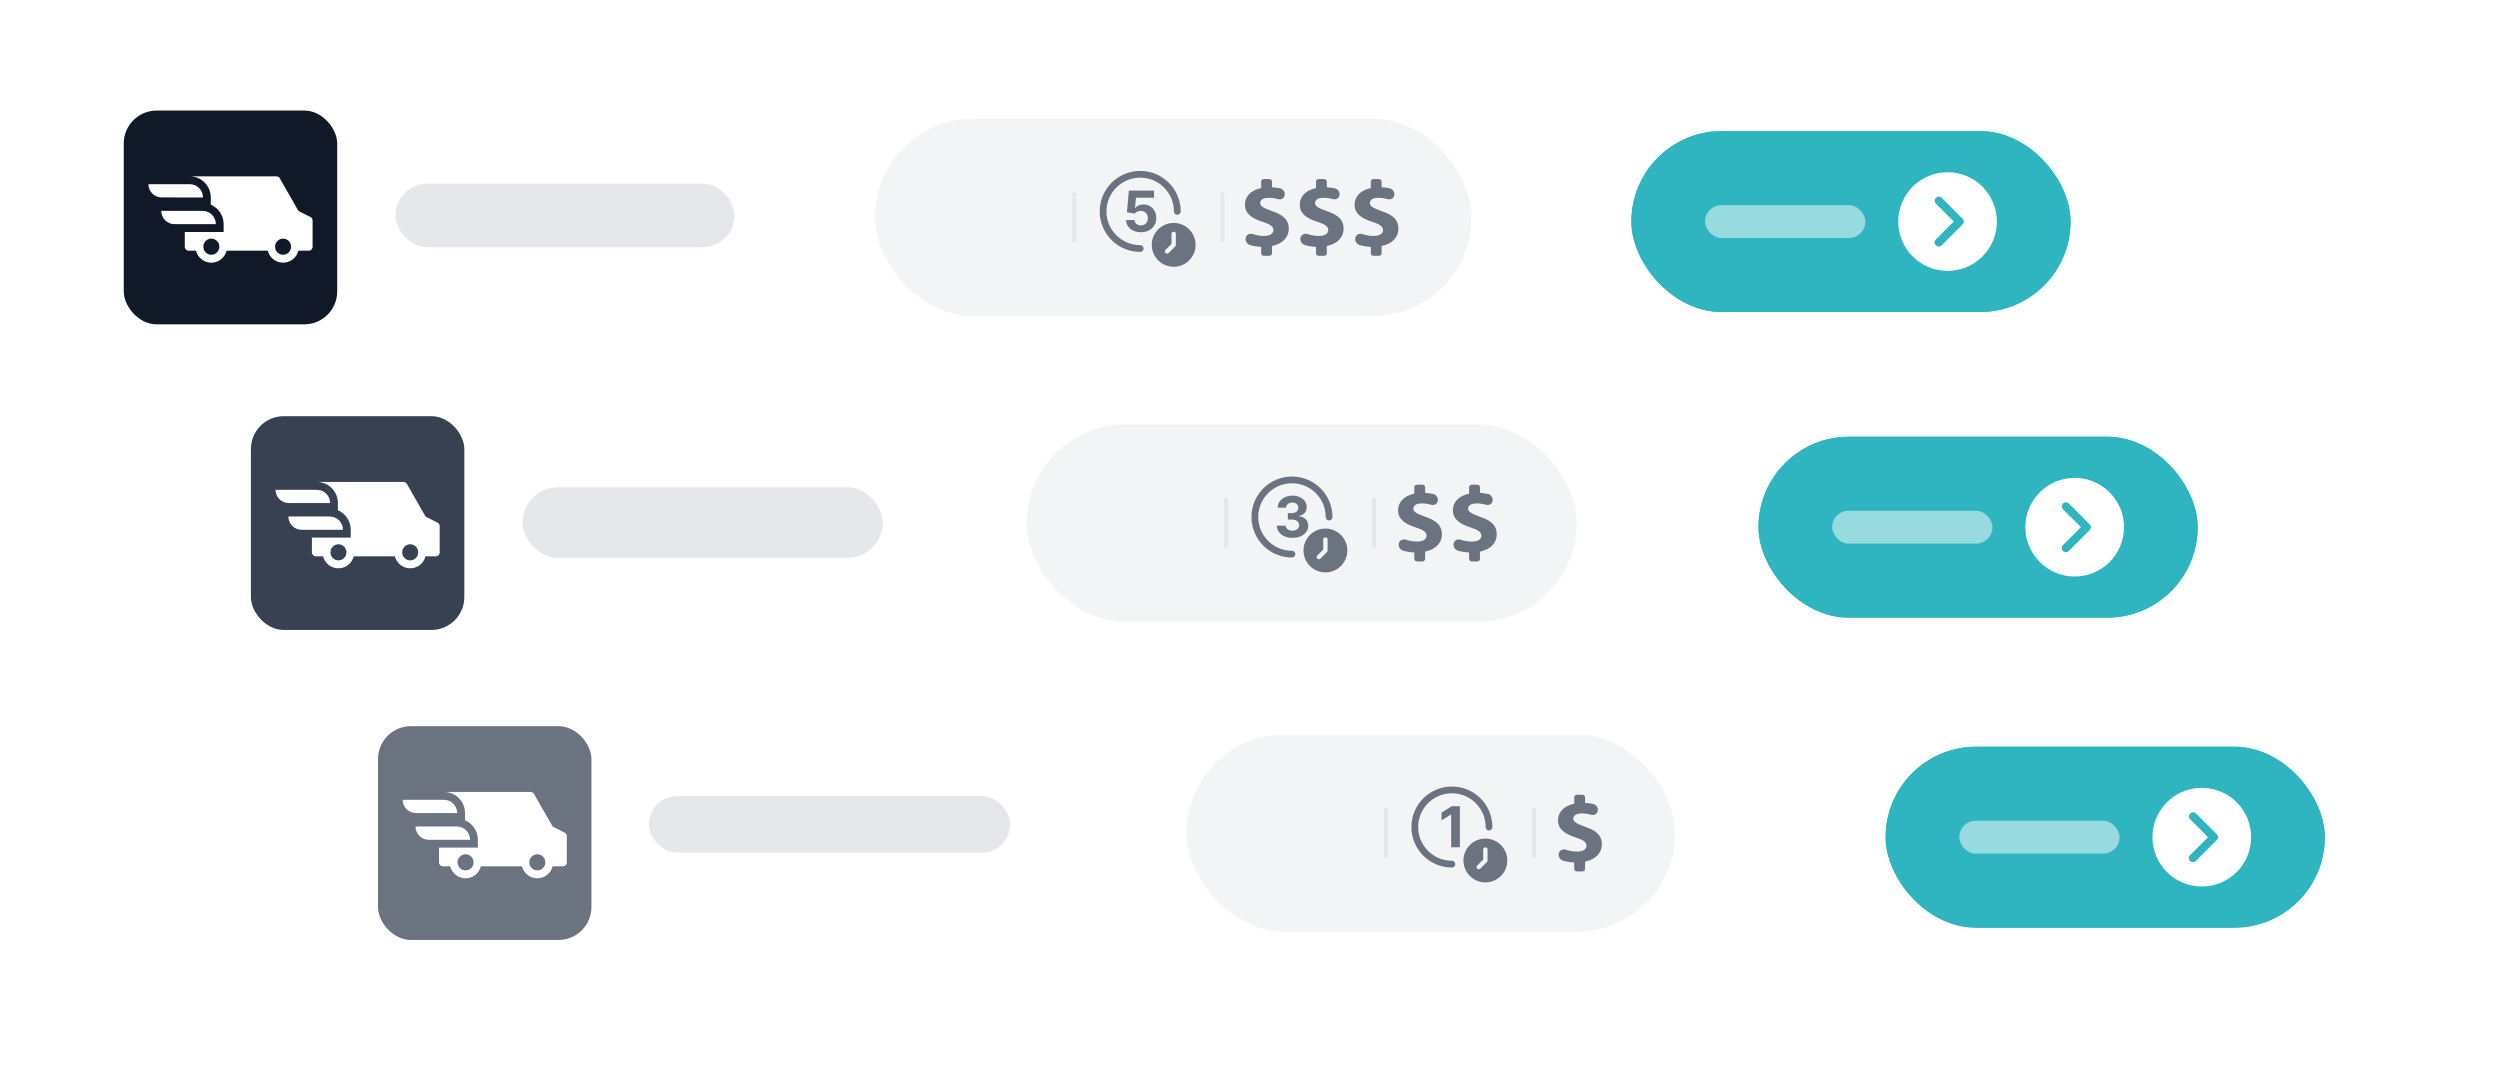 <svg width="354" height="152" viewBox="0 0 354 152" fill="none" xmlns="http://www.w3.org/2000/svg">
<g filter="url(#filter0_d_400_880)">
<rect x="14" y="12" width="290" height="37" rx="3.493" fill="white"/>
</g>
<rect x="123.89" y="16.819" width="84.472" height="27.944" rx="13.972" fill="#F3F4F6"/>
<line x1="152.124" y1="27.298" x2="152.124" y2="34.284" stroke="#E5E7EB" stroke-width="0.582"/>
<g clip-path="url(#clip0_400_880)">
<path d="M166.709 29.934C166.709 27.031 164.356 24.678 161.453 24.678C158.55 24.678 156.197 27.031 156.197 29.934C156.197 32.837 158.55 35.19 161.453 35.19" stroke="#6B7280" stroke-width="0.956" stroke-linecap="round"/>
<path d="M161.554 32.884C161.152 32.884 160.794 32.81 160.48 32.663C160.167 32.515 159.919 32.311 159.735 32.052C159.552 31.793 159.456 31.495 159.448 31.16H160.642C160.655 31.385 160.75 31.568 160.926 31.708C161.102 31.848 161.311 31.918 161.554 31.918C161.747 31.918 161.917 31.876 162.065 31.791C162.215 31.703 162.331 31.583 162.414 31.43C162.5 31.274 162.542 31.096 162.542 30.896C162.542 30.691 162.499 30.511 162.411 30.356C162.326 30.201 162.208 30.079 162.056 29.992C161.905 29.905 161.732 29.861 161.536 29.859C161.366 29.859 161.2 29.894 161.039 29.964C160.88 30.034 160.756 30.13 160.667 30.251L159.573 30.055L159.849 26.987H163.406V27.992H160.863L160.713 29.45H160.747C160.849 29.306 161.003 29.186 161.21 29.092C161.416 28.997 161.647 28.95 161.903 28.95C162.253 28.95 162.566 29.032 162.84 29.197C163.115 29.362 163.332 29.588 163.491 29.876C163.65 30.162 163.729 30.491 163.727 30.864C163.729 31.256 163.638 31.605 163.454 31.91C163.272 32.213 163.018 32.452 162.69 32.626C162.364 32.798 161.985 32.884 161.554 32.884Z" fill="#6B7280"/>
<path d="M169.272 34.277C169.168 33.461 168.743 32.719 168.092 32.215C167.44 31.712 166.615 31.488 165.798 31.592C164.982 31.697 164.24 32.121 163.736 32.773C163.233 33.424 163.009 34.249 163.113 35.066C163.218 35.883 163.642 36.625 164.294 37.128C164.945 37.632 165.77 37.856 166.587 37.752C167.127 37.682 167.64 37.472 168.074 37.142C168.508 36.812 168.847 36.373 169.057 35.87C169.267 35.367 169.342 34.818 169.272 34.277L169.272 34.277ZM166.503 34.672C166.504 34.754 166.471 34.834 166.413 34.892L165.482 35.824C165.423 35.882 165.344 35.915 165.261 35.915C165.178 35.915 165.099 35.882 165.041 35.824C164.982 35.765 164.949 35.686 164.949 35.603C164.949 35.52 164.982 35.441 165.041 35.383L165.882 34.544V33.119C165.882 33.008 165.941 32.906 166.037 32.85C166.133 32.795 166.252 32.795 166.348 32.85C166.444 32.906 166.503 33.008 166.503 33.119L166.503 34.672Z" fill="#6B7280"/>
</g>
<line x1="173.082" y1="27.298" x2="173.082" y2="34.284" stroke="#E5E7EB" stroke-width="0.582"/>
<g clip-path="url(#clip1_400_880)">
<path d="M182.494 32.396C182.494 31.196 181.816 30.462 180.137 29.902C178.937 29.475 178.443 29.195 178.443 28.755C178.443 28.382 178.74 28.008 179.657 28.008C180.202 28.008 180.641 28.096 180.989 28.201C181.174 28.256 181.376 28.237 181.546 28.148C181.716 28.059 181.84 27.908 181.888 27.73L181.896 27.702C181.956 27.482 181.919 27.248 181.796 27.053C181.672 26.858 181.471 26.718 181.237 26.665C180.922 26.592 180.552 26.54 180.117 26.518V25.719C180.117 25.519 179.945 25.357 179.733 25.357H178.967C178.755 25.357 178.584 25.519 178.584 25.719V26.629C177.128 26.928 176.284 27.831 176.284 28.982C176.284 30.276 177.314 30.942 178.824 31.422C179.869 31.756 180.32 32.076 180.32 32.583C180.32 33.117 179.77 33.41 178.966 33.41C178.389 33.41 177.846 33.299 177.376 33.141C177.178 33.075 176.961 33.09 176.776 33.182C176.592 33.275 176.457 33.437 176.405 33.629L176.401 33.64C176.276 34.102 176.56 34.575 177.043 34.712C177.501 34.842 178.037 34.932 178.584 34.956V35.862C178.584 36.062 178.756 36.224 178.967 36.224H179.734C179.946 36.224 180.117 36.062 180.117 35.862V34.832C181.65 34.531 182.494 33.548 182.494 32.396L182.494 32.396Z" fill="#6B7280"/>
<path d="M190.255 32.396C190.255 31.196 189.578 30.462 187.898 29.902C186.699 29.475 186.205 29.195 186.205 28.755C186.205 28.382 186.501 28.008 187.418 28.008C187.964 28.008 188.403 28.096 188.751 28.201C188.936 28.256 189.137 28.237 189.308 28.148C189.477 28.059 189.601 27.908 189.65 27.73L189.657 27.702C189.717 27.482 189.681 27.248 189.557 27.053C189.434 26.858 189.232 26.718 188.999 26.665C188.683 26.592 188.313 26.54 187.878 26.518V25.719C187.878 25.519 187.707 25.357 187.495 25.357H186.729C186.517 25.357 186.345 25.519 186.345 25.719V26.629C184.89 26.928 184.046 27.831 184.046 28.982C184.046 30.276 185.076 30.942 186.586 31.422C187.631 31.756 188.082 32.076 188.082 32.583C188.082 33.117 187.531 33.41 186.727 33.41C186.151 33.41 185.608 33.299 185.137 33.141C184.94 33.075 184.723 33.09 184.538 33.182C184.353 33.275 184.218 33.437 184.166 33.629L184.163 33.64C184.038 34.102 184.322 34.575 184.805 34.712C185.263 34.842 185.799 34.932 186.346 34.956V35.862C186.346 36.062 186.517 36.224 186.729 36.224H187.495C187.707 36.224 187.879 36.062 187.879 35.862V34.832C189.412 34.531 190.256 33.548 190.256 32.396L190.255 32.396Z" fill="#6B7280"/>
<path d="M198.017 32.396C198.017 31.196 197.339 30.462 195.66 29.902C194.461 29.475 193.967 29.195 193.967 28.755C193.967 28.382 194.263 28.008 195.18 28.008C195.726 28.008 196.165 28.096 196.512 28.201C196.697 28.256 196.899 28.237 197.069 28.148C197.239 28.059 197.363 27.908 197.412 27.73L197.419 27.702C197.479 27.482 197.443 27.248 197.319 27.053C197.195 26.858 196.994 26.718 196.76 26.665C196.445 26.592 196.075 26.54 195.64 26.518V25.719C195.64 25.519 195.469 25.357 195.257 25.357H194.49C194.279 25.357 194.107 25.519 194.107 25.719V26.629C192.652 26.928 191.808 27.831 191.808 28.982C191.808 30.276 192.838 30.942 194.348 31.422C195.392 31.756 195.843 32.076 195.843 32.583C195.843 33.117 195.293 33.41 194.489 33.41C193.913 33.41 193.37 33.299 192.899 33.141C192.702 33.075 192.485 33.09 192.3 33.182C192.115 33.275 191.98 33.437 191.928 33.629L191.925 33.64C191.8 34.102 192.083 34.575 192.567 34.712C193.025 34.842 193.561 34.932 194.107 34.956V35.862C194.107 36.062 194.279 36.224 194.491 36.224H195.257C195.469 36.224 195.64 36.062 195.64 35.862V34.832C197.173 34.531 198.017 33.548 198.017 32.396L198.017 32.396Z" fill="#6B7280"/>
</g>
<rect x="17.524" y="15.655" width="30.224" height="30.272" rx="4.657" fill="#111827"/>
<path d="M22.884 27.954C22.389 27.954 21.915 27.757 21.564 27.405C21.213 27.054 21.015 26.578 21.013 26.08H26.87C27.367 26.079 27.843 26.277 28.195 26.63C28.546 26.983 28.743 27.463 28.742 27.962L22.884 27.954ZM44.262 31.224V34.942C44.262 35.089 44.204 35.23 44.1 35.335C43.997 35.439 43.856 35.497 43.71 35.497H42.252C42.088 36.148 41.643 36.691 41.039 36.977C40.435 37.263 39.736 37.263 39.132 36.977C38.528 36.691 38.083 36.148 37.918 35.497H32.085C31.922 36.149 31.477 36.693 30.873 36.979C30.27 37.266 29.57 37.266 28.965 36.979C28.362 36.693 27.917 36.149 27.754 35.497H26.716C26.411 35.497 26.164 35.249 26.164 34.942V32.851H31.668V31.741C31.668 31.152 31.495 30.576 31.171 30.085C30.847 29.594 30.386 29.21 29.846 28.981V27.954C29.844 27.162 29.53 26.402 28.972 25.843C28.414 25.283 27.659 24.969 26.87 24.969H39.136C39.334 24.968 39.517 25.075 39.616 25.247L42.258 29.867L43.956 30.73C44.142 30.823 44.261 31.015 44.262 31.224L44.262 31.224ZM31.061 34.942C31.063 34.639 30.945 34.347 30.733 34.132C30.521 33.916 30.233 33.794 29.932 33.792C29.63 33.791 29.341 33.91 29.127 34.124C28.913 34.337 28.792 34.628 28.792 34.931C28.791 35.234 28.91 35.525 29.123 35.739C29.336 35.954 29.625 36.075 29.926 36.075C30.225 36.074 30.512 35.955 30.725 35.742C30.937 35.531 31.058 35.243 31.061 34.942ZM41.219 34.942C41.221 34.639 41.103 34.347 40.891 34.131C40.679 33.915 40.39 33.794 40.088 33.792C39.787 33.791 39.497 33.911 39.283 34.126C39.07 34.34 38.95 34.631 38.95 34.934C38.95 35.238 39.071 35.529 39.285 35.743C39.499 35.957 39.788 36.076 40.09 36.075C40.389 36.072 40.674 35.952 40.885 35.741C41.096 35.529 41.217 35.242 41.219 34.942ZM30.564 31.741C30.564 31.241 30.367 30.762 30.016 30.409C29.665 30.056 29.189 29.858 28.692 29.858H22.834C22.834 30.358 23.031 30.836 23.382 31.189C23.733 31.542 24.209 31.741 24.706 31.741L30.564 31.741Z" fill="white"/>
<rect x="56" y="26" width="48" height="9" rx="4.5" fill="#E5E7EB"/>
<g filter="url(#filter1_d_400_880)">
<rect x="231" y="17.983" width="62.191" height="25.615" rx="12.807" fill="#2FB5C0"/>
<rect x="231.291" y="18.274" width="61.609" height="25.033" rx="12.516" stroke="#2FB5C0" stroke-width="0.582"/>
<rect x="241.429" y="28.462" width="22.704" height="4.657" rx="2.329" fill="#97DAE0"/>
<path d="M282.761 30.791C282.761 26.938 279.629 23.805 275.775 23.805C271.922 23.805 268.789 26.937 268.789 30.791C268.789 34.644 271.922 37.777 275.775 37.777C279.629 37.777 282.761 34.644 282.761 30.791ZM274.114 34.159C273.878 33.923 273.878 33.556 274.114 33.335L276.658 30.791L274.128 28.261C274.011 28.144 273.952 27.997 273.952 27.849C273.952 27.702 274.011 27.555 274.128 27.438C274.364 27.202 274.731 27.202 274.952 27.438L277.893 30.379C278.129 30.614 278.129 30.982 277.893 31.203L274.937 34.159C274.717 34.38 274.349 34.38 274.114 34.159L274.114 34.159Z" fill="white"/>
</g>
<g filter="url(#filter2_d_400_880)">
<rect x="32" y="55.189" width="290" height="37.189" rx="3.493" fill="white"/>
</g>
<rect x="35.524" y="58.93" width="30.224" height="30.272" rx="4.657" fill="#374151"/>
<path d="M40.884 71.229C40.389 71.229 39.915 71.032 39.564 70.681C39.213 70.33 39.015 69.853 39.013 69.355H44.87C45.367 69.355 45.843 69.553 46.194 69.906C46.546 70.259 46.743 70.738 46.742 71.238L40.884 71.229ZM62.262 74.5V78.217C62.262 78.365 62.204 78.506 62.1 78.61C61.997 78.714 61.856 78.773 61.71 78.773H60.252C60.088 79.424 59.643 79.966 59.039 80.252C58.435 80.539 57.736 80.539 57.132 80.252C56.528 79.966 56.083 79.424 55.918 78.773H50.085C49.922 79.424 49.477 79.968 48.873 80.255C48.27 80.542 47.569 80.542 46.965 80.255C46.362 79.968 45.917 79.424 45.754 78.773H44.716C44.411 78.773 44.164 78.524 44.164 78.217V76.127H49.668V75.016C49.668 74.427 49.495 73.851 49.171 73.36C48.847 72.87 48.386 72.486 47.846 72.257V71.229C47.844 70.437 47.53 69.678 46.972 69.118C46.414 68.559 45.658 68.245 44.87 68.245H57.136C57.334 68.244 57.517 68.35 57.616 68.522L60.258 73.142L61.956 74.006C62.142 74.099 62.261 74.29 62.262 74.5L62.262 74.5ZM49.061 78.217C49.063 77.914 48.945 77.623 48.733 77.407C48.522 77.192 48.233 77.07 47.932 77.068C47.63 77.067 47.341 77.186 47.127 77.399C46.913 77.613 46.792 77.903 46.792 78.206C46.791 78.51 46.91 78.8 47.123 79.015C47.336 79.23 47.625 79.35 47.926 79.35C48.225 79.35 48.512 79.23 48.725 79.018C48.937 78.806 49.058 78.518 49.061 78.217ZM59.219 78.217C59.221 77.914 59.103 77.622 58.891 77.406C58.679 77.191 58.39 77.069 58.088 77.068C57.787 77.067 57.497 77.187 57.283 77.401C57.07 77.616 56.95 77.907 56.95 78.21C56.95 78.513 57.071 78.804 57.285 79.018C57.499 79.232 57.788 79.352 58.09 79.35C58.389 79.348 58.674 79.228 58.885 79.016C59.096 78.804 59.217 78.517 59.219 78.217ZM48.564 75.016C48.564 74.517 48.367 74.037 48.016 73.684C47.665 73.331 47.189 73.133 46.692 73.134H40.834C40.834 73.633 41.031 74.112 41.382 74.465C41.733 74.818 42.209 75.016 42.706 75.016L48.564 75.016Z" fill="white"/>
<rect x="74" y="69" width="51" height="10" rx="5" fill="#E5E7EB"/>
<g filter="url(#filter3_d_400_880)">
<rect x="249" y="61.259" width="62.191" height="25.615" rx="12.807" fill="#2FB5C0"/>
<rect x="249.291" y="61.55" width="61.609" height="25.033" rx="12.516" stroke="#2FB5C0" stroke-width="0.582"/>
<rect x="259.429" y="71.738" width="22.704" height="4.657" rx="2.329" fill="#97DAE0"/>
<path d="M300.761 74.066C300.761 70.213 297.629 67.08 293.775 67.08C289.922 67.08 286.789 70.213 286.789 74.066C286.789 77.92 289.922 81.052 293.775 81.052C297.629 81.052 300.761 77.92 300.761 74.066ZM292.114 77.434C291.878 77.199 291.878 76.831 292.114 76.611L294.658 74.066L292.128 71.537C292.011 71.419 291.952 71.272 291.952 71.125C291.952 70.978 292.011 70.831 292.128 70.713C292.364 70.478 292.731 70.478 292.952 70.713L295.893 73.655C296.129 73.89 296.129 74.258 295.893 74.478L292.937 77.434C292.717 77.655 292.349 77.655 292.114 77.434L292.114 77.434Z" fill="white"/>
</g>
<rect x="145.377" y="60.094" width="77.885" height="27.944" rx="13.972" fill="#F3F4F6"/>
<line x1="173.612" y1="70.573" x2="173.612" y2="77.559" stroke="#E5E7EB" stroke-width="0.582"/>
<g clip-path="url(#clip2_400_880)">
<path d="M188.198 73.21C188.198 70.307 185.845 67.954 182.942 67.954C180.04 67.954 177.687 70.307 177.687 73.21C177.687 76.112 180.04 78.466 182.942 78.466" stroke="#6B7280" stroke-width="0.956" stroke-linecap="round"/>
<path d="M183.007 76.16C182.583 76.16 182.205 76.087 181.874 75.941C181.544 75.793 181.284 75.591 181.092 75.333C180.903 75.074 180.805 74.775 180.8 74.436H182.038C182.046 74.578 182.092 74.703 182.178 74.811C182.265 74.917 182.38 74.999 182.524 75.058C182.668 75.116 182.83 75.146 183.01 75.146C183.197 75.146 183.363 75.113 183.507 75.046C183.651 74.98 183.764 74.888 183.845 74.771C183.927 74.653 183.967 74.518 183.967 74.365C183.967 74.209 183.924 74.072 183.837 73.953C183.751 73.831 183.628 73.737 183.467 73.668C183.308 73.6 183.119 73.566 182.899 73.566H182.357V72.663H182.899C183.085 72.663 183.249 72.631 183.391 72.566C183.535 72.502 183.646 72.413 183.726 72.299C183.805 72.184 183.845 72.049 183.845 71.896C183.845 71.75 183.81 71.622 183.74 71.512C183.672 71.4 183.575 71.313 183.45 71.251C183.327 71.188 183.183 71.157 183.018 71.157C182.852 71.157 182.699 71.188 182.561 71.248C182.423 71.307 182.312 71.391 182.229 71.501C182.145 71.611 182.101 71.74 182.095 71.887H180.916C180.922 71.552 181.018 71.257 181.203 71.001C181.389 70.745 181.639 70.545 181.953 70.401C182.269 70.256 182.626 70.183 183.024 70.183C183.426 70.183 183.777 70.256 184.078 70.401C184.379 70.547 184.613 70.744 184.78 70.992C184.948 71.239 185.032 71.515 185.03 71.822C185.032 72.148 184.93 72.419 184.726 72.637C184.523 72.855 184.259 72.993 183.933 73.052V73.097C184.361 73.152 184.687 73.301 184.911 73.543C185.136 73.784 185.248 74.085 185.246 74.447C185.248 74.778 185.152 75.073 184.959 75.33C184.768 75.588 184.503 75.791 184.166 75.938C183.829 76.086 183.443 76.16 183.007 76.16Z" fill="#6B7280"/>
<path d="M190.76 77.553C190.655 76.736 190.23 75.995 189.579 75.491C188.927 74.987 188.103 74.763 187.286 74.868C186.469 74.972 185.727 75.397 185.224 76.049C184.72 76.7 184.496 77.525 184.6 78.342C184.705 79.159 185.13 79.9 185.781 80.404C186.432 80.907 187.257 81.132 188.074 81.027C188.615 80.958 189.128 80.748 189.561 80.418C189.995 80.087 190.334 79.649 190.544 79.146C190.755 78.643 190.829 78.094 190.76 77.553L190.76 77.553ZM187.99 77.947C187.991 78.03 187.958 78.109 187.9 78.168L186.969 79.099C186.911 79.158 186.831 79.191 186.748 79.191C186.666 79.191 186.586 79.158 186.528 79.099C186.469 79.041 186.436 78.962 186.436 78.879C186.436 78.796 186.469 78.717 186.528 78.658L187.369 77.82V76.395C187.369 76.284 187.429 76.181 187.525 76.126C187.621 76.07 187.739 76.07 187.835 76.126C187.931 76.181 187.99 76.284 187.99 76.395L187.99 77.947Z" fill="#6B7280"/>
</g>
<line x1="194.57" y1="70.573" x2="194.57" y2="77.559" stroke="#E5E7EB" stroke-width="0.582"/>
<g clip-path="url(#clip3_400_880)">
<path d="M204.176 75.671C204.176 74.471 203.499 73.738 201.819 73.178C200.62 72.751 200.126 72.471 200.126 72.031C200.126 71.657 200.422 71.284 201.339 71.284C201.885 71.284 202.324 71.372 202.672 71.476C202.857 71.532 203.058 71.513 203.228 71.423C203.398 71.334 203.522 71.183 203.571 71.005L203.578 70.978C203.638 70.757 203.602 70.524 203.478 70.329C203.355 70.134 203.153 69.994 202.92 69.94C202.604 69.868 202.234 69.816 201.799 69.794V68.995C201.799 68.795 201.628 68.633 201.416 68.633H200.65C200.438 68.633 200.266 68.795 200.266 68.995V69.904C198.811 70.204 197.967 71.107 197.967 72.257C197.967 73.551 198.997 74.218 200.507 74.698C201.551 75.032 202.003 75.352 202.003 75.858C202.003 76.392 201.452 76.685 200.648 76.685C200.072 76.685 199.529 76.574 199.058 76.416C198.861 76.35 198.644 76.365 198.459 76.458C198.274 76.551 198.139 76.713 198.087 76.904L198.084 76.916C197.959 77.378 198.242 77.851 198.726 77.987C199.184 78.117 199.72 78.208 200.266 78.231V79.138C200.266 79.338 200.438 79.5 200.65 79.5H201.416C201.628 79.5 201.799 79.338 201.799 79.138V78.108C203.332 77.807 204.176 76.823 204.176 75.672L204.176 75.671Z" fill="#6B7280"/>
<path d="M211.938 75.671C211.938 74.471 211.26 73.738 209.581 73.178C208.382 72.751 207.888 72.471 207.888 72.031C207.888 71.657 208.184 71.284 209.101 71.284C209.646 71.284 210.086 71.372 210.433 71.476C210.618 71.532 210.82 71.513 210.99 71.423C211.16 71.334 211.284 71.183 211.332 71.005L211.34 70.978C211.4 70.757 211.364 70.524 211.24 70.329C211.116 70.134 210.915 69.994 210.681 69.94C210.366 69.868 209.996 69.816 209.561 69.794V68.995C209.561 68.795 209.39 68.633 209.178 68.633H208.411C208.2 68.633 208.028 68.795 208.028 68.995V69.904C206.572 70.204 205.729 71.107 205.729 72.257C205.729 73.551 206.759 74.218 208.269 74.698C209.313 75.032 209.764 75.352 209.764 75.858C209.764 76.392 209.214 76.685 208.41 76.685C207.833 76.685 207.291 76.574 206.82 76.416C206.623 76.35 206.405 76.365 206.221 76.458C206.036 76.551 205.901 76.713 205.849 76.904L205.846 76.916C205.721 77.378 206.004 77.851 206.487 77.987C206.945 78.117 207.482 78.208 208.028 78.231V79.138C208.028 79.338 208.2 79.5 208.411 79.5H209.178C209.39 79.5 209.561 79.338 209.561 79.138V78.108C211.094 77.807 211.938 76.823 211.938 75.672L211.938 75.671Z" fill="#6B7280"/>
</g>
<g filter="url(#filter4_d_400_880)">
<rect x="50" y="99" width="290" height="37.189" rx="3.493" fill="white"/>
</g>
<rect x="53.524" y="102.827" width="30.224" height="30.272" rx="4.657" fill="#6B7280"/>
<path d="M58.884 115.126C58.389 115.126 57.915 114.929 57.564 114.578C57.213 114.227 57.015 113.75 57.013 113.252H62.87C63.367 113.252 63.843 113.45 64.195 113.803C64.546 114.156 64.743 114.635 64.742 115.135L58.884 115.126ZM80.262 118.397V122.114C80.262 122.262 80.204 122.403 80.1 122.507C79.997 122.611 79.856 122.67 79.71 122.67H78.252C78.088 123.321 77.643 123.863 77.039 124.149C76.435 124.436 75.736 124.436 75.132 124.149C74.528 123.863 74.083 123.321 73.918 122.67H68.085C67.922 123.321 67.478 123.865 66.873 124.152C66.27 124.439 65.57 124.439 64.966 124.152C64.362 123.865 63.917 123.321 63.754 122.67H62.716C62.411 122.67 62.164 122.421 62.164 122.114V120.024H67.668V118.913C67.668 118.324 67.495 117.748 67.171 117.257C66.847 116.767 66.386 116.383 65.847 116.154V115.126C65.844 114.334 65.53 113.575 64.972 113.016C64.414 112.456 63.658 112.142 62.87 112.142H75.135C75.334 112.141 75.517 112.247 75.616 112.42L78.258 117.039L79.956 117.903C80.142 117.996 80.261 118.187 80.262 118.397L80.262 118.397ZM67.061 122.114C67.063 121.811 66.945 121.52 66.733 121.304C66.522 121.089 66.233 120.967 65.932 120.965C65.63 120.964 65.341 121.083 65.127 121.296C64.913 121.51 64.792 121.8 64.792 122.103C64.791 122.407 64.91 122.697 65.123 122.912C65.336 123.127 65.625 123.247 65.926 123.247C66.225 123.247 66.512 123.127 66.725 122.915C66.937 122.703 67.058 122.415 67.061 122.114ZM77.219 122.114C77.222 121.811 77.103 121.519 76.891 121.304C76.679 121.088 76.39 120.966 76.088 120.965C75.787 120.964 75.497 121.084 75.283 121.298C75.07 121.513 74.95 121.804 74.95 122.107C74.95 122.411 75.071 122.701 75.285 122.915C75.499 123.129 75.788 123.249 76.09 123.247C76.388 123.245 76.674 123.125 76.885 122.913C77.096 122.701 77.216 122.415 77.219 122.114ZM66.564 118.913C66.564 118.414 66.368 117.935 66.016 117.582C65.665 117.228 65.189 117.03 64.692 117.031H58.834C58.834 117.53 59.031 118.009 59.382 118.362C59.733 118.715 60.209 118.913 60.706 118.913L66.564 118.913Z" fill="white"/>
<rect x="91.887" y="112.724" width="51.148" height="8" rx="4" fill="#E5E7EB"/>
<g filter="url(#filter5_d_400_880)">
<rect x="267" y="105.156" width="62.191" height="25.615" rx="12.807" fill="#2FB5C0"/>
<rect x="267.291" y="105.447" width="61.609" height="25.033" rx="12.516" stroke="#2FB5C0" stroke-width="0.582"/>
<rect x="277.429" y="115.635" width="22.704" height="4.657" rx="2.329" fill="#97DAE0"/>
<path d="M318.761 117.963C318.761 114.11 315.629 110.978 311.775 110.978C307.922 110.978 304.789 114.11 304.789 117.963C304.789 121.817 307.922 124.949 311.775 124.949C315.629 124.949 318.761 121.817 318.761 117.963ZM310.114 121.331C309.878 121.096 309.878 120.728 310.114 120.508L312.658 117.964L310.128 115.434C310.011 115.316 309.952 115.169 309.952 115.022C309.952 114.875 310.011 114.728 310.128 114.61C310.364 114.375 310.731 114.375 310.952 114.61L313.893 117.552C314.129 117.787 314.129 118.155 313.893 118.375L310.937 121.332C310.717 121.552 310.349 121.552 310.114 121.332L310.114 121.331Z" fill="white"/>
</g>
<rect x="168.026" y="103.991" width="69.166" height="27.944" rx="13.972" fill="#F3F4F6"/>
<line x1="196.261" y1="114.47" x2="196.261" y2="121.456" stroke="#E5E7EB" stroke-width="0.582"/>
<g clip-path="url(#clip4_400_880)">
<path d="M210.846 117.106C210.846 114.204 208.493 111.851 205.59 111.851C202.687 111.851 200.334 114.204 200.334 117.106C200.334 120.009 202.687 122.362 205.59 122.362" stroke="#6B7280" stroke-width="0.956" stroke-linecap="round"/>
<path d="M206.718 114.159V119.977H205.487V115.327H205.453L204.121 116.162V115.071L205.561 114.159H206.718Z" fill="#6B7280"/>
<path d="M213.409 121.45C213.305 120.633 212.88 119.892 212.228 119.388C211.577 118.884 210.752 118.66 209.935 118.765C209.118 118.869 208.377 119.294 207.873 119.946C207.369 120.597 207.145 121.422 207.25 122.239C207.354 123.055 207.779 123.797 208.43 124.301C209.082 124.805 209.907 125.029 210.723 124.924C211.264 124.855 211.777 124.645 212.211 124.315C212.644 123.984 212.983 123.546 213.194 123.043C213.404 122.54 213.478 121.991 213.409 121.45L213.409 121.45ZM210.64 121.844C210.64 121.927 210.608 122.006 210.55 122.065L209.618 122.996C209.56 123.055 209.481 123.088 209.398 123.088C209.315 123.088 209.236 123.055 209.177 122.996C209.119 122.938 209.086 122.859 209.086 122.776C209.086 122.693 209.119 122.614 209.177 122.555L210.019 121.717V120.292C210.019 120.181 210.078 120.078 210.174 120.023C210.27 119.968 210.388 119.968 210.485 120.023C210.581 120.078 210.64 120.181 210.64 120.292L210.64 121.844Z" fill="#6B7280"/>
</g>
<line x1="217.219" y1="114.47" x2="217.219" y2="121.456" stroke="#E5E7EB" stroke-width="0.582"/>
<g clip-path="url(#clip5_400_880)">
<path d="M226.824 119.568C226.824 118.368 226.146 117.635 224.467 117.075C223.268 116.648 222.773 116.368 222.773 115.928C222.773 115.554 223.07 115.181 223.987 115.181C224.532 115.181 224.971 115.269 225.319 115.373C225.504 115.429 225.706 115.41 225.876 115.32C226.046 115.231 226.17 115.08 226.218 114.902L226.226 114.874C226.286 114.654 226.25 114.421 226.126 114.226C226.002 114.031 225.801 113.891 225.567 113.837C225.252 113.765 224.882 113.713 224.447 113.691V112.892C224.447 112.692 224.275 112.53 224.064 112.53H223.297C223.085 112.53 222.914 112.692 222.914 112.892V113.801C221.458 114.101 220.614 115.004 220.614 116.154C220.614 117.448 221.644 118.115 223.155 118.595C224.199 118.929 224.65 119.249 224.65 119.755C224.65 120.289 224.1 120.582 223.296 120.582C222.719 120.582 222.176 120.471 221.706 120.313C221.508 120.247 221.291 120.262 221.106 120.355C220.922 120.448 220.787 120.61 220.735 120.801L220.731 120.813C220.606 121.275 220.89 121.748 221.373 121.884C221.831 122.014 222.367 122.105 222.914 122.128V123.034C222.914 123.235 223.086 123.397 223.297 123.397H224.064C224.276 123.397 224.447 123.235 224.447 123.034V122.005C225.98 121.704 226.824 120.72 226.824 119.569L226.824 119.568Z" fill="#6B7280"/>
</g>
<defs>
<filter id="filter0_d_400_880" x="0.61" y="0.939" width="316.779" height="63.779" filterUnits="userSpaceOnUse" color-interpolation-filters="sRGB">
<feFlood flood-opacity="0" result="BackgroundImageFix"/>
<feColorMatrix in="SourceAlpha" type="matrix" values="0 0 0 0 0 0 0 0 0 0 0 0 0 0 0 0 0 0 127 0" result="hardAlpha"/>
<feOffset dy="2.329"/>
<feGaussianBlur stdDeviation="6.695"/>
<feComposite in2="hardAlpha" operator="out"/>
<feColorMatrix type="matrix" values="0 0 0 0 0.888 0 0 0 0 0.888 0 0 0 0 0.888 0 0 0 0.42 0"/>
<feBlend mode="normal" in2="BackgroundImageFix" result="effect1_dropShadow_400_880"/>
<feBlend mode="normal" in="SourceGraphic" in2="effect1_dropShadow_400_880" result="shape"/>
</filter>
<filter id="filter1_d_400_880" x="229.836" y="17.401" width="64.52" height="27.944" filterUnits="userSpaceOnUse" color-interpolation-filters="sRGB">
<feFlood flood-opacity="0" result="BackgroundImageFix"/>
<feColorMatrix in="SourceAlpha" type="matrix" values="0 0 0 0 0 0 0 0 0 0 0 0 0 0 0 0 0 0 127 0" result="hardAlpha"/>
<feOffset dy="0.582"/>
<feGaussianBlur stdDeviation="0.582"/>
<feColorMatrix type="matrix" values="0 0 0 0 0.063 0 0 0 0 0.094 0 0 0 0 0.157 0 0 0 0.05 0"/>
<feBlend mode="normal" in2="BackgroundImageFix" result="effect1_dropShadow_400_880"/>
<feBlend mode="normal" in="SourceGraphic" in2="effect1_dropShadow_400_880" result="shape"/>
</filter>
<filter id="filter2_d_400_880" x="18.61" y="44.128" width="316.779" height="63.969" filterUnits="userSpaceOnUse" color-interpolation-filters="sRGB">
<feFlood flood-opacity="0" result="BackgroundImageFix"/>
<feColorMatrix in="SourceAlpha" type="matrix" values="0 0 0 0 0 0 0 0 0 0 0 0 0 0 0 0 0 0 127 0" result="hardAlpha"/>
<feOffset dy="2.329"/>
<feGaussianBlur stdDeviation="6.695"/>
<feComposite in2="hardAlpha" operator="out"/>
<feColorMatrix type="matrix" values="0 0 0 0 0.888 0 0 0 0 0.888 0 0 0 0 0.888 0 0 0 0.42 0"/>
<feBlend mode="normal" in2="BackgroundImageFix" result="effect1_dropShadow_400_880"/>
<feBlend mode="normal" in="SourceGraphic" in2="effect1_dropShadow_400_880" result="shape"/>
</filter>
<filter id="filter3_d_400_880" x="247.836" y="60.677" width="64.52" height="27.944" filterUnits="userSpaceOnUse" color-interpolation-filters="sRGB">
<feFlood flood-opacity="0" result="BackgroundImageFix"/>
<feColorMatrix in="SourceAlpha" type="matrix" values="0 0 0 0 0 0 0 0 0 0 0 0 0 0 0 0 0 0 127 0" result="hardAlpha"/>
<feOffset dy="0.582"/>
<feGaussianBlur stdDeviation="0.582"/>
<feColorMatrix type="matrix" values="0 0 0 0 0.063 0 0 0 0 0.094 0 0 0 0 0.157 0 0 0 0.05 0"/>
<feBlend mode="normal" in2="BackgroundImageFix" result="effect1_dropShadow_400_880"/>
<feBlend mode="normal" in="SourceGraphic" in2="effect1_dropShadow_400_880" result="shape"/>
</filter>
<filter id="filter4_d_400_880" x="36.61" y="87.939" width="316.779" height="63.969" filterUnits="userSpaceOnUse" color-interpolation-filters="sRGB">
<feFlood flood-opacity="0" result="BackgroundImageFix"/>
<feColorMatrix in="SourceAlpha" type="matrix" values="0 0 0 0 0 0 0 0 0 0 0 0 0 0 0 0 0 0 127 0" result="hardAlpha"/>
<feOffset dy="2.329"/>
<feGaussianBlur stdDeviation="6.695"/>
<feComposite in2="hardAlpha" operator="out"/>
<feColorMatrix type="matrix" values="0 0 0 0 0.888 0 0 0 0 0.888 0 0 0 0 0.888 0 0 0 0.42 0"/>
<feBlend mode="normal" in2="BackgroundImageFix" result="effect1_dropShadow_400_880"/>
<feBlend mode="normal" in="SourceGraphic" in2="effect1_dropShadow_400_880" result="shape"/>
</filter>
<filter id="filter5_d_400_880" x="265.836" y="104.574" width="64.52" height="27.944" filterUnits="userSpaceOnUse" color-interpolation-filters="sRGB">
<feFlood flood-opacity="0" result="BackgroundImageFix"/>
<feColorMatrix in="SourceAlpha" type="matrix" values="0 0 0 0 0 0 0 0 0 0 0 0 0 0 0 0 0 0 127 0" result="hardAlpha"/>
<feOffset dy="0.582"/>
<feGaussianBlur stdDeviation="0.582"/>
<feColorMatrix type="matrix" values="0 0 0 0 0.063 0 0 0 0 0.094 0 0 0 0 0.157 0 0 0 0.05 0"/>
<feBlend mode="normal" in2="BackgroundImageFix" result="effect1_dropShadow_400_880"/>
<feBlend mode="normal" in="SourceGraphic" in2="effect1_dropShadow_400_880" result="shape"/>
</filter>
<clipPath id="clip0_400_880">
<rect width="13.972" height="13.972" fill="white" transform="translate(155.326 23.805)"/>
</clipPath>
<clipPath id="clip1_400_880">
<rect width="21.734" height="13.972" fill="white" transform="translate(176.284 23.805)"/>
</clipPath>
<clipPath id="clip2_400_880">
<rect width="13.972" height="13.972" fill="white" transform="translate(176.813 67.08)"/>
</clipPath>
<clipPath id="clip3_400_880">
<rect width="15.136" height="13.972" fill="white" transform="translate(197.771 67.08)"/>
</clipPath>
<clipPath id="clip4_400_880">
<rect width="13.972" height="13.972" fill="white" transform="translate(199.463 110.977)"/>
</clipPath>
<clipPath id="clip5_400_880">
<rect width="6.404" height="13.972" fill="white" transform="translate(220.421 110.977)"/>
</clipPath>
</defs>
</svg>
